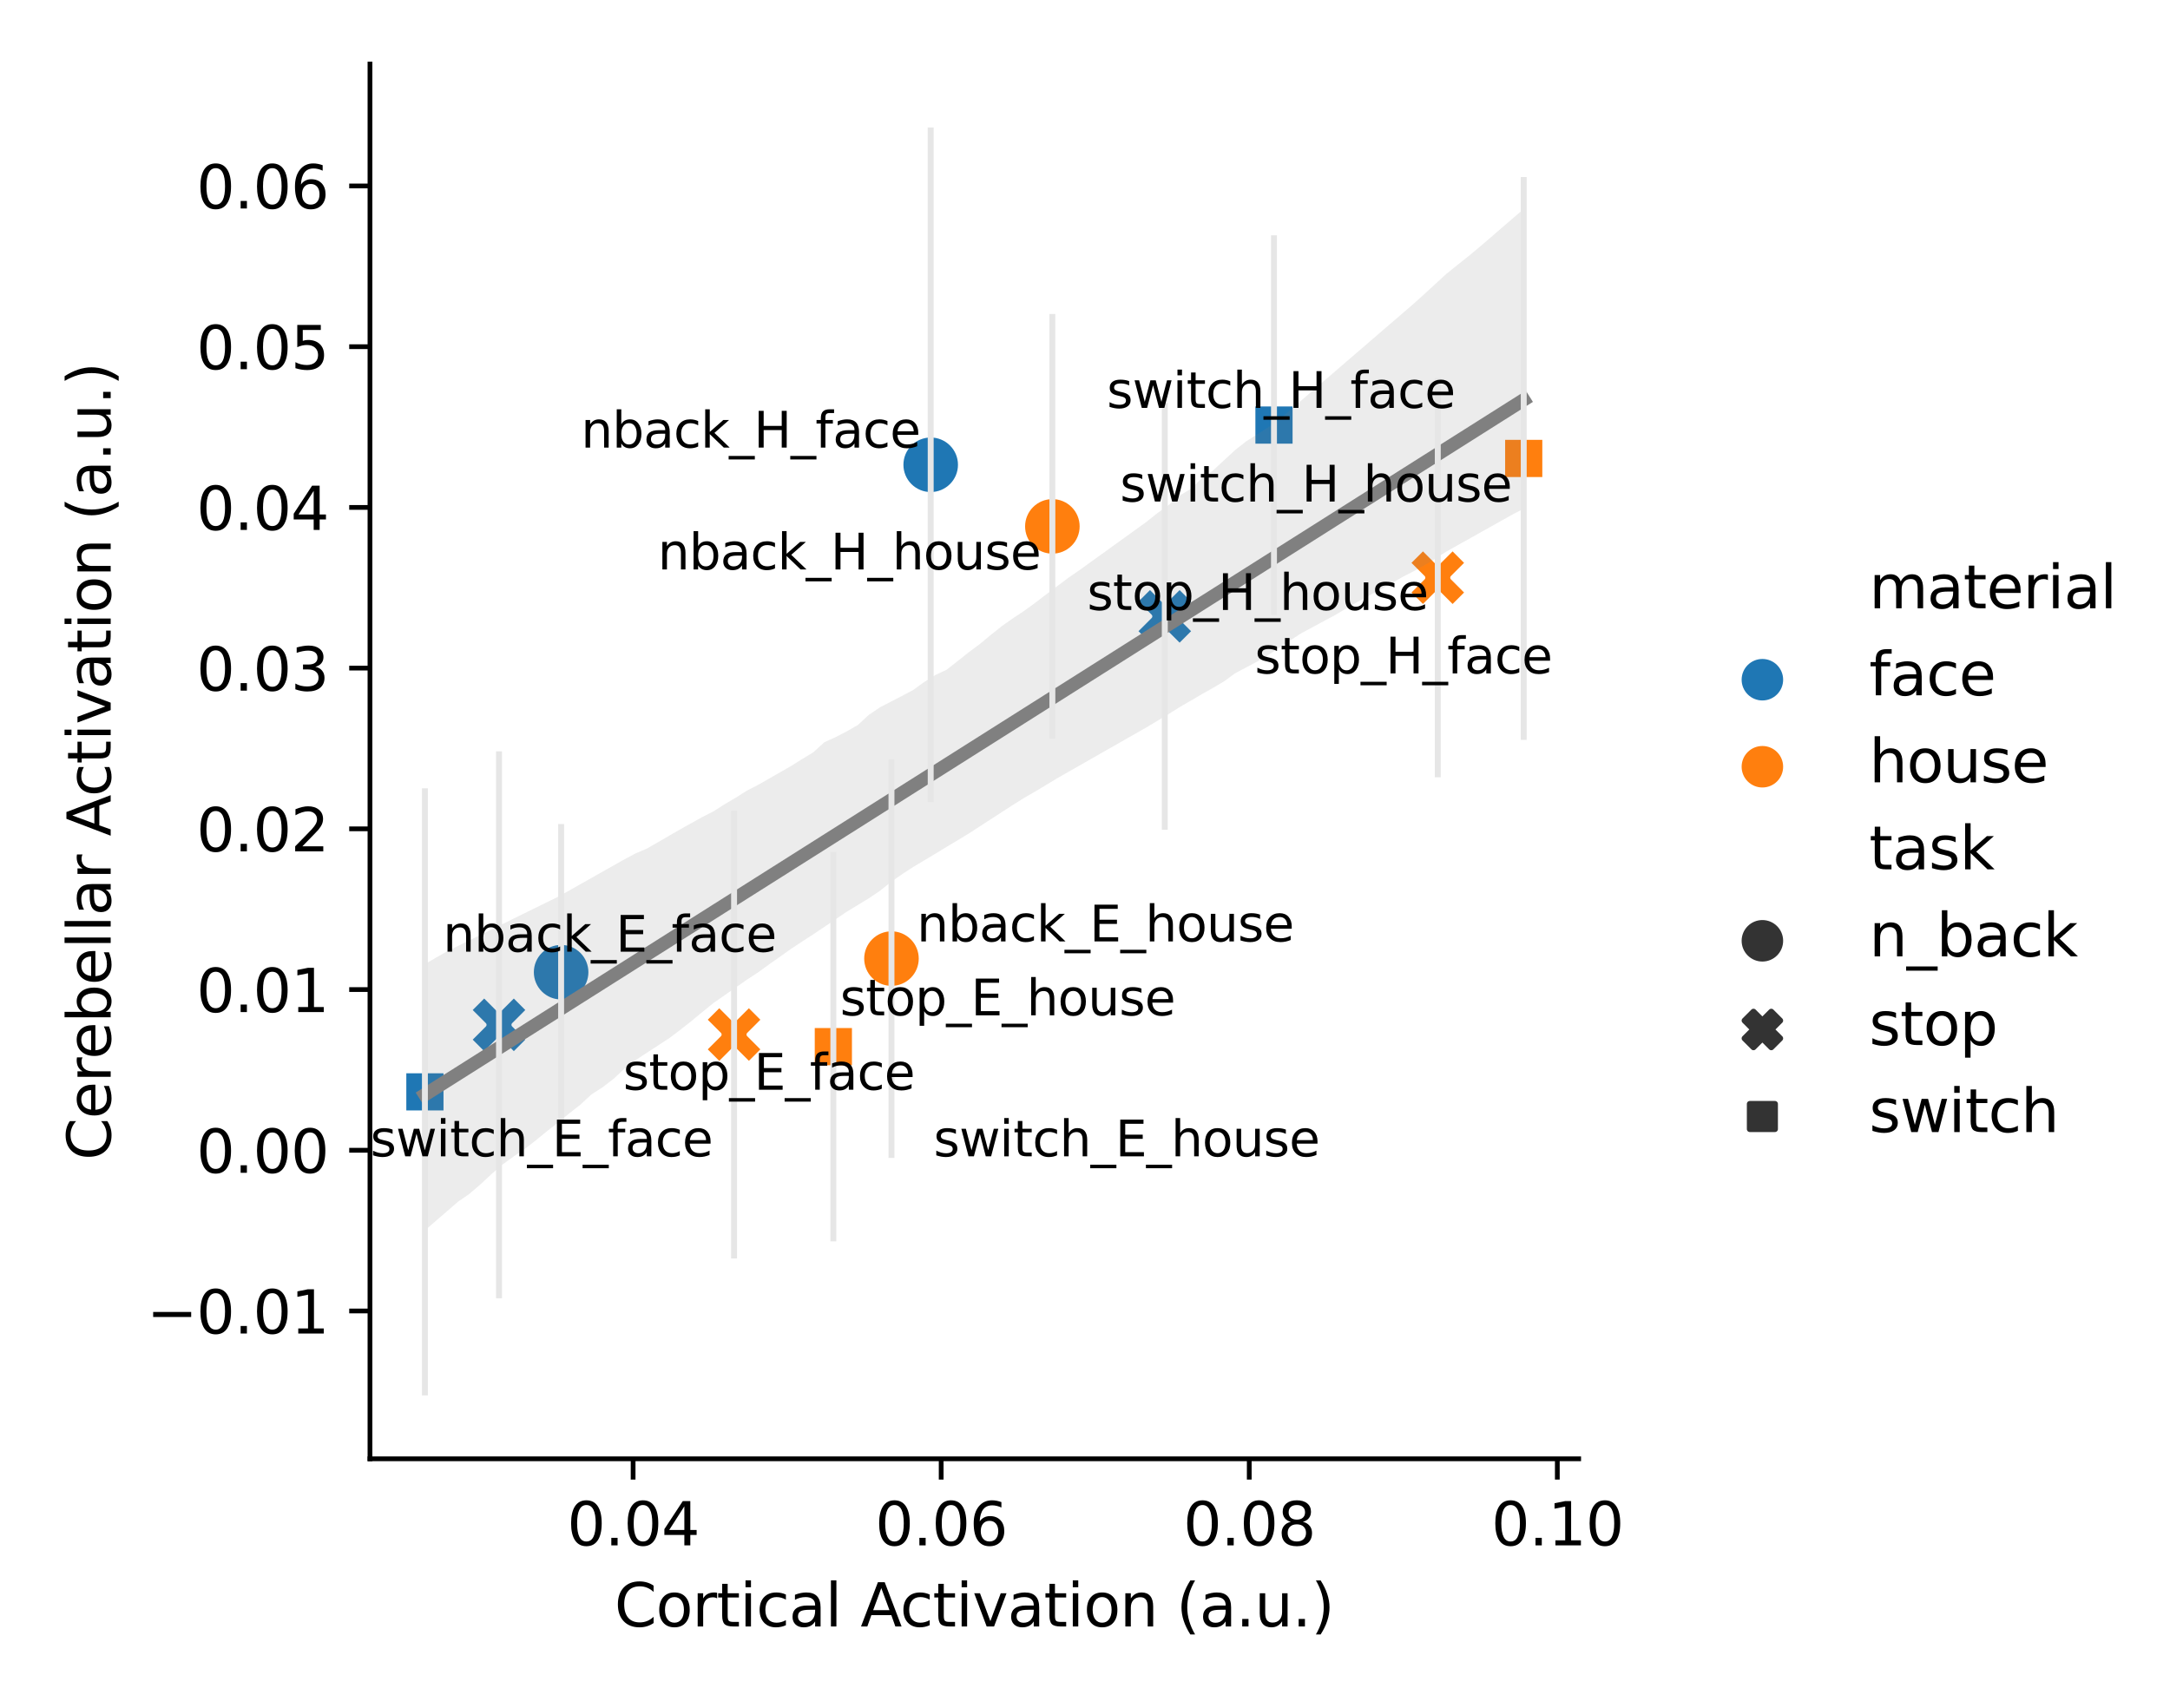 <?xml version="1.0" encoding="utf-8" standalone="no"?>
<!DOCTYPE svg PUBLIC "-//W3C//DTD SVG 1.1//EN"
  "http://www.w3.org/Graphics/SVG/1.1/DTD/svg11.dtd">
<svg xmlns:xlink="http://www.w3.org/1999/xlink" width="365.94pt" height="288pt" viewBox="0 0 365.94 288" xmlns="http://www.w3.org/2000/svg" version="1.1">
 <defs>
  <style type="text/css">*{stroke-linejoin: round; stroke-linecap: butt}</style>
 </defs>
 <g id="figure_1">
  <g id="patch_1">
   <path d="M 0 288 
L 365.94 288 
L 365.94 0 
L 0 0 
z
" style="fill: #ffffff"/>
  </g>
  <g id="axes_1">
   <g id="patch_2">
    <path d="M 62.39 246.04 
L 266.22 246.04 
L 266.22 10.8 
L 62.39 10.8 
z
" style="fill: #ffffff"/>
   </g>
   <g id="PathCollection_1">
    <path d="M 94.625 168.969 
C 95.951 168.969 97.223 168.442 98.161 167.504 
C 99.098 166.567 99.625 165.295 99.625 163.969 
C 99.625 162.643 99.098 161.371 98.161 160.433 
C 97.223 159.496 95.951 158.969 94.625 158.969 
C 93.299 158.969 92.027 159.496 91.09 160.433 
C 90.152 161.371 89.625 162.643 89.625 163.969 
C 89.625 165.295 90.152 166.567 91.09 167.504 
C 92.027 168.442 93.299 168.969 94.625 168.969 
z
" clip-path="url(#pbd295752f5)" style="fill: #1f77b4; stroke: #ffffff; stroke-width: 0.8"/>
    <path d="M 150.334 166.675 
C 151.66 166.675 152.932 166.149 153.869 165.211 
C 154.807 164.273 155.334 163.001 155.334 161.675 
C 155.334 160.349 154.807 159.077 153.869 158.14 
C 152.932 157.202 151.66 156.675 150.334 156.675 
C 149.008 156.675 147.736 157.202 146.798 158.14 
C 145.861 159.077 145.334 160.349 145.334 161.675 
C 145.334 163.001 145.861 164.273 146.798 165.211 
C 147.736 166.149 149.008 166.675 150.334 166.675 
z
" clip-path="url(#pbd295752f5)" style="fill: #ff7f0e; stroke: #ffffff; stroke-width: 0.8"/>
    <path d="M 156.949 83.388 
C 158.275 83.388 159.546 82.861 160.484 81.923 
C 161.422 80.986 161.949 79.714 161.949 78.388 
C 161.949 77.062 161.422 75.79 160.484 74.852 
C 159.546 73.915 158.275 73.388 156.949 73.388 
C 155.623 73.388 154.351 73.915 153.413 74.852 
C 152.475 75.79 151.949 77.062 151.949 78.388 
C 151.949 79.714 152.475 80.986 153.413 81.923 
C 154.351 82.861 155.623 83.388 156.949 83.388 
z
" clip-path="url(#pbd295752f5)" style="fill: #1f77b4; stroke: #ffffff; stroke-width: 0.8"/>
    <path d="M 177.467 93.779 
C 178.793 93.779 180.065 93.253 181.002 92.315 
C 181.94 91.377 182.467 90.105 182.467 88.779 
C 182.467 87.453 181.94 86.182 181.002 85.244 
C 180.065 84.306 178.793 83.779 177.467 83.779 
C 176.141 83.779 174.869 84.306 173.931 85.244 
C 172.993 86.182 172.467 87.453 172.467 88.779 
C 172.467 90.105 172.993 91.377 173.931 92.315 
C 174.869 93.253 176.141 93.779 177.467 93.779 
z
" clip-path="url(#pbd295752f5)" style="fill: #ff7f0e; stroke: #ffffff; stroke-width: 0.8"/>
    <path d="M 81.65 177.846 
L 84.15 175.346 
L 86.65 177.846 
L 89.15 175.346 
L 86.65 172.846 
L 89.15 170.346 
L 86.65 167.846 
L 84.15 170.346 
L 81.65 167.846 
L 79.15 170.346 
L 81.65 172.846 
L 79.15 175.346 
z
" clip-path="url(#pbd295752f5)" style="fill: #1f77b4; stroke: #ffffff; stroke-width: 0.8"/>
    <path d="M 121.291 179.484 
L 123.791 176.984 
L 126.291 179.484 
L 128.791 176.984 
L 126.291 174.484 
L 128.791 171.984 
L 126.291 169.484 
L 123.791 171.984 
L 121.291 169.484 
L 118.791 171.984 
L 121.291 174.484 
L 118.791 176.984 
z
" clip-path="url(#pbd295752f5)" style="fill: #ff7f0e; stroke: #ffffff; stroke-width: 0.8"/>
    <path d="M 193.925 108.956 
L 196.425 106.456 
L 198.925 108.956 
L 201.425 106.456 
L 198.925 103.956 
L 201.425 101.456 
L 198.925 98.956 
L 196.425 101.456 
L 193.925 98.956 
L 191.425 101.456 
L 193.925 103.956 
L 191.425 106.456 
z
" clip-path="url(#pbd295752f5)" style="fill: #1f77b4; stroke: #ffffff; stroke-width: 0.8"/>
    <path d="M 239.961 102.432 
L 242.461 99.932 
L 244.961 102.432 
L 247.461 99.932 
L 244.961 97.432 
L 247.461 94.932 
L 244.961 92.432 
L 242.461 94.932 
L 239.961 92.432 
L 237.461 94.932 
L 239.961 97.432 
L 237.461 99.932 
z
" clip-path="url(#pbd295752f5)" style="fill: #ff7f0e; stroke: #ffffff; stroke-width: 0.8"/>
    <path d="M 68.119 180.615 
L 68.119 187.686 
L 75.191 187.686 
L 75.191 180.615 
z
" clip-path="url(#pbd295752f5)" style="fill: #1f77b4; stroke: #ffffff; stroke-width: 0.8"/>
    <path d="M 136.997 172.992 
L 136.997 180.064 
L 144.068 180.064 
L 144.068 172.992 
z
" clip-path="url(#pbd295752f5)" style="fill: #ff7f0e; stroke: #ffffff; stroke-width: 0.8"/>
    <path d="M 211.304 68.157 
L 211.304 75.228 
L 218.375 75.228 
L 218.375 68.157 
z
" clip-path="url(#pbd295752f5)" style="fill: #1f77b4; stroke: #ffffff; stroke-width: 0.8"/>
    <path d="M 253.419 73.785 
L 253.419 80.856 
L 260.49 80.856 
L 260.49 73.785 
z
" clip-path="url(#pbd295752f5)" style="fill: #ff7f0e; stroke: #ffffff; stroke-width: 0.8"/>
   </g>
   <g id="PathCollection_2"/>
   <g id="PathCollection_3"/>
   <g id="PathCollection_4"/>
   <g id="PathCollection_5"/>
   <g id="PathCollection_6"/>
   <g id="PathCollection_7">
    <defs>
     <path id="m90d14bd2a8" d="M 0 0 
C 0 0 0 0 0 0 
C 0 0 0 0 0 0 
C 0 0 0 0 0 0 
C 0 0 0 0 0 0 
C 0 0 0 0 0 0 
C 0 0 0 0 0 0 
C 0 0 0 0 0 0 
C 0 0 0 0 0 0 
z
" style="stroke: #1f77b4; stroke-opacity: 0.8"/>
    </defs>
    <g clip-path="url(#pbd295752f5)">
     <use xlink:href="#m90d14bd2a8" x="94.625" y="163.969" style="fill: #1f77b4; fill-opacity: 0.8; stroke: #1f77b4; stroke-opacity: 0.8"/>
     <use xlink:href="#m90d14bd2a8" x="150.334" y="161.675" style="fill: #1f77b4; fill-opacity: 0.8; stroke: #1f77b4; stroke-opacity: 0.8"/>
     <use xlink:href="#m90d14bd2a8" x="156.949" y="78.388" style="fill: #1f77b4; fill-opacity: 0.8; stroke: #1f77b4; stroke-opacity: 0.8"/>
     <use xlink:href="#m90d14bd2a8" x="177.467" y="88.779" style="fill: #1f77b4; fill-opacity: 0.8; stroke: #1f77b4; stroke-opacity: 0.8"/>
     <use xlink:href="#m90d14bd2a8" x="84.15" y="172.846" style="fill: #1f77b4; fill-opacity: 0.8; stroke: #1f77b4; stroke-opacity: 0.8"/>
     <use xlink:href="#m90d14bd2a8" x="123.791" y="174.484" style="fill: #1f77b4; fill-opacity: 0.8; stroke: #1f77b4; stroke-opacity: 0.8"/>
     <use xlink:href="#m90d14bd2a8" x="196.425" y="103.956" style="fill: #1f77b4; fill-opacity: 0.8; stroke: #1f77b4; stroke-opacity: 0.8"/>
     <use xlink:href="#m90d14bd2a8" x="242.461" y="97.432" style="fill: #1f77b4; fill-opacity: 0.8; stroke: #1f77b4; stroke-opacity: 0.8"/>
     <use xlink:href="#m90d14bd2a8" x="71.655" y="184.15" style="fill: #1f77b4; fill-opacity: 0.8; stroke: #1f77b4; stroke-opacity: 0.8"/>
     <use xlink:href="#m90d14bd2a8" x="140.533" y="176.528" style="fill: #1f77b4; fill-opacity: 0.8; stroke: #1f77b4; stroke-opacity: 0.8"/>
     <use xlink:href="#m90d14bd2a8" x="214.839" y="71.692" style="fill: #1f77b4; fill-opacity: 0.8; stroke: #1f77b4; stroke-opacity: 0.8"/>
     <use xlink:href="#m90d14bd2a8" x="256.955" y="77.321" style="fill: #1f77b4; fill-opacity: 0.8; stroke: #1f77b4; stroke-opacity: 0.8"/>
    </g>
   </g>
   <g id="PolyCollection_1">
    <path d="M 71.655 162.611 
L 71.655 207.511 
L 73.527 205.897 
L 75.398 204.276 
L 77.27 202.652 
L 79.142 201.366 
L 81.014 199.762 
L 82.885 198.015 
L 84.757 196.399 
L 86.629 195.033 
L 88.5 193.78 
L 90.372 192.314 
L 92.244 190.78 
L 94.116 189.325 
L 95.987 187.786 
L 97.859 186.321 
L 99.731 184.587 
L 101.602 183.386 
L 103.474 181.952 
L 105.346 180.196 
L 107.218 178.782 
L 109.089 177.551 
L 110.961 176.332 
L 112.833 175.112 
L 114.704 173.703 
L 116.576 172.233 
L 118.448 170.674 
L 120.32 169.167 
L 122.191 167.861 
L 124.063 166.55 
L 125.935 165.247 
L 127.806 164.025 
L 129.678 162.664 
L 131.55 161.349 
L 133.422 160.017 
L 135.293 158.782 
L 137.165 157.568 
L 139.037 156.316 
L 140.908 155.049 
L 142.78 153.781 
L 144.652 152.641 
L 146.524 151.501 
L 148.395 150.243 
L 150.267 148.743 
L 152.139 147.435 
L 154.01 146.214 
L 155.882 145.098 
L 157.754 143.98 
L 159.626 142.832 
L 161.497 141.717 
L 163.369 140.579 
L 165.241 139.368 
L 167.112 138.152 
L 168.984 136.94 
L 170.856 135.727 
L 172.728 134.562 
L 174.599 133.477 
L 176.471 132.353 
L 178.343 131.223 
L 180.214 130.156 
L 182.086 129.089 
L 183.958 128.021 
L 185.83 126.954 
L 187.701 125.886 
L 189.573 124.821 
L 191.445 123.755 
L 193.316 122.687 
L 195.188 121.563 
L 197.06 120.44 
L 198.932 119.258 
L 200.803 118.179 
L 202.675 117.079 
L 204.547 116.022 
L 206.418 114.921 
L 208.29 113.547 
L 210.162 112.553 
L 212.034 111.559 
L 213.905 110.45 
L 215.777 109.212 
L 217.649 107.968 
L 219.52 106.758 
L 221.392 105.753 
L 223.264 104.746 
L 225.135 103.737 
L 227.007 102.629 
L 228.879 101.543 
L 230.751 100.522 
L 232.622 99.499 
L 234.494 98.473 
L 236.366 97.388 
L 238.237 96.421 
L 240.109 95.407 
L 241.981 94.267 
L 243.853 93.058 
L 245.724 92.009 
L 247.596 90.96 
L 249.468 89.91 
L 251.339 88.861 
L 253.211 87.812 
L 255.083 86.762 
L 256.955 85.799 
L 256.955 35.244 
L 256.955 35.244 
L 255.083 36.855 
L 253.211 38.467 
L 251.339 40.079 
L 249.468 41.691 
L 247.596 43.237 
L 245.724 44.73 
L 243.853 46.241 
L 241.981 47.961 
L 240.109 49.681 
L 238.237 51.362 
L 236.366 52.974 
L 234.494 54.585 
L 232.622 56.197 
L 230.751 57.809 
L 228.879 59.421 
L 227.007 61.033 
L 225.135 62.644 
L 223.264 64.256 
L 221.392 65.868 
L 219.52 67.48 
L 217.649 69.092 
L 215.777 70.704 
L 213.905 72.056 
L 212.034 73.24 
L 210.162 74.424 
L 208.29 75.896 
L 206.418 77.629 
L 204.547 79.361 
L 202.675 80.667 
L 200.803 82.461 
L 198.932 83.579 
L 197.06 85.199 
L 195.188 86.53 
L 193.316 88.031 
L 191.445 89.38 
L 189.573 90.727 
L 187.701 92.076 
L 185.83 93.428 
L 183.958 94.774 
L 182.086 96.123 
L 180.214 97.41 
L 178.343 98.821 
L 176.471 100.214 
L 174.599 101.649 
L 172.728 103.013 
L 170.856 104.252 
L 168.984 105.568 
L 167.112 107.06 
L 165.241 108.62 
L 163.369 110.006 
L 161.497 111.493 
L 159.626 112.964 
L 157.754 113.84 
L 155.882 115.01 
L 154.01 116.359 
L 152.139 117.365 
L 150.267 118.323 
L 148.395 119.298 
L 146.524 120.562 
L 144.652 122.282 
L 142.78 123.361 
L 140.908 124.325 
L 139.037 125.172 
L 137.165 126.871 
L 135.293 128.009 
L 133.422 129.184 
L 131.55 130.255 
L 129.678 131.327 
L 127.806 132.399 
L 125.935 133.354 
L 124.063 134.546 
L 122.191 135.64 
L 120.32 136.842 
L 118.448 137.792 
L 116.576 138.835 
L 114.704 139.882 
L 112.833 140.955 
L 110.961 142.047 
L 109.089 143.118 
L 107.218 143.913 
L 105.346 144.91 
L 103.474 145.964 
L 101.602 147.021 
L 99.731 148.079 
L 97.859 149.136 
L 95.987 150.194 
L 94.116 151.242 
L 92.244 152.162 
L 90.372 153.083 
L 88.5 154.003 
L 86.629 154.924 
L 84.757 155.844 
L 82.885 156.765 
L 81.014 157.685 
L 79.142 158.607 
L 77.27 159.53 
L 75.398 160.453 
L 73.527 161.514 
L 71.655 162.611 
z
" clip-path="url(#pbd295752f5)" style="fill: #808080; fill-opacity: 0.15"/>
   </g>
   <g id="matplotlib.axis_1">
    <g id="xtick_1">
     <g id="line2d_1">
      <defs>
       <path id="m04820e4449" d="M 0 0 
L 0 3.5 
" style="stroke: #000000; stroke-width: 0.8"/>
      </defs>
      <g>
       <use xlink:href="#m04820e4449" x="106.765" y="246.04" style="stroke: #000000; stroke-width: 0.8"/>
      </g>
     </g>
     <g id="text_1">
      <!-- 0.04 -->
      <g transform="translate(95.633 260.638) scale(0.1 -0.1)">
       <defs>
        <path id="DejaVuSans-30" d="M 2034 4250 
Q 1547 4250 1301 3770 
Q 1056 3291 1056 2328 
Q 1056 1369 1301 889 
Q 1547 409 2034 409 
Q 2525 409 2770 889 
Q 3016 1369 3016 2328 
Q 3016 3291 2770 3770 
Q 2525 4250 2034 4250 
z
M 2034 4750 
Q 2819 4750 3233 4129 
Q 3647 3509 3647 2328 
Q 3647 1150 3233 529 
Q 2819 -91 2034 -91 
Q 1250 -91 836 529 
Q 422 1150 422 2328 
Q 422 3509 836 4129 
Q 1250 4750 2034 4750 
z
" transform="scale(0.016)"/>
        <path id="DejaVuSans-2e" d="M 684 794 
L 1344 794 
L 1344 0 
L 684 0 
L 684 794 
z
" transform="scale(0.016)"/>
        <path id="DejaVuSans-34" d="M 2419 4116 
L 825 1625 
L 2419 1625 
L 2419 4116 
z
M 2253 4666 
L 3047 4666 
L 3047 1625 
L 3713 1625 
L 3713 1100 
L 3047 1100 
L 3047 0 
L 2419 0 
L 2419 1100 
L 313 1100 
L 313 1709 
L 2253 4666 
z
" transform="scale(0.016)"/>
       </defs>
       <use xlink:href="#DejaVuSans-30"/>
       <use xlink:href="#DejaVuSans-2e" x="63.623"/>
       <use xlink:href="#DejaVuSans-30" x="95.41"/>
       <use xlink:href="#DejaVuSans-34" x="159.033"/>
      </g>
     </g>
    </g>
    <g id="xtick_2">
     <g id="line2d_2">
      <g>
       <use xlink:href="#m04820e4449" x="158.717" y="246.04" style="stroke: #000000; stroke-width: 0.8"/>
      </g>
     </g>
     <g id="text_2">
      <!-- 0.06 -->
      <g transform="translate(147.584 260.638) scale(0.1 -0.1)">
       <defs>
        <path id="DejaVuSans-36" d="M 2113 2584 
Q 1688 2584 1439 2293 
Q 1191 2003 1191 1497 
Q 1191 994 1439 701 
Q 1688 409 2113 409 
Q 2538 409 2786 701 
Q 3034 994 3034 1497 
Q 3034 2003 2786 2293 
Q 2538 2584 2113 2584 
z
M 3366 4563 
L 3366 3988 
Q 3128 4100 2886 4159 
Q 2644 4219 2406 4219 
Q 1781 4219 1451 3797 
Q 1122 3375 1075 2522 
Q 1259 2794 1537 2939 
Q 1816 3084 2150 3084 
Q 2853 3084 3261 2657 
Q 3669 2231 3669 1497 
Q 3669 778 3244 343 
Q 2819 -91 2113 -91 
Q 1303 -91 875 529 
Q 447 1150 447 2328 
Q 447 3434 972 4092 
Q 1497 4750 2381 4750 
Q 2619 4750 2861 4703 
Q 3103 4656 3366 4563 
z
" transform="scale(0.016)"/>
       </defs>
       <use xlink:href="#DejaVuSans-30"/>
       <use xlink:href="#DejaVuSans-2e" x="63.623"/>
       <use xlink:href="#DejaVuSans-30" x="95.41"/>
       <use xlink:href="#DejaVuSans-36" x="159.033"/>
      </g>
     </g>
    </g>
    <g id="xtick_3">
     <g id="line2d_3">
      <g>
       <use xlink:href="#m04820e4449" x="210.668" y="246.04" style="stroke: #000000; stroke-width: 0.8"/>
      </g>
     </g>
     <g id="text_3">
      <!-- 0.08 -->
      <g transform="translate(199.535 260.638) scale(0.1 -0.1)">
       <defs>
        <path id="DejaVuSans-38" d="M 2034 2216 
Q 1584 2216 1326 1975 
Q 1069 1734 1069 1313 
Q 1069 891 1326 650 
Q 1584 409 2034 409 
Q 2484 409 2743 651 
Q 3003 894 3003 1313 
Q 3003 1734 2745 1975 
Q 2488 2216 2034 2216 
z
M 1403 2484 
Q 997 2584 770 2862 
Q 544 3141 544 3541 
Q 544 4100 942 4425 
Q 1341 4750 2034 4750 
Q 2731 4750 3128 4425 
Q 3525 4100 3525 3541 
Q 3525 3141 3298 2862 
Q 3072 2584 2669 2484 
Q 3125 2378 3379 2068 
Q 3634 1759 3634 1313 
Q 3634 634 3220 271 
Q 2806 -91 2034 -91 
Q 1263 -91 848 271 
Q 434 634 434 1313 
Q 434 1759 690 2068 
Q 947 2378 1403 2484 
z
M 1172 3481 
Q 1172 3119 1398 2916 
Q 1625 2713 2034 2713 
Q 2441 2713 2670 2916 
Q 2900 3119 2900 3481 
Q 2900 3844 2670 4047 
Q 2441 4250 2034 4250 
Q 1625 4250 1398 4047 
Q 1172 3844 1172 3481 
z
" transform="scale(0.016)"/>
       </defs>
       <use xlink:href="#DejaVuSans-30"/>
       <use xlink:href="#DejaVuSans-2e" x="63.623"/>
       <use xlink:href="#DejaVuSans-30" x="95.41"/>
       <use xlink:href="#DejaVuSans-38" x="159.033"/>
      </g>
     </g>
    </g>
    <g id="xtick_4">
     <g id="line2d_4">
      <g>
       <use xlink:href="#m04820e4449" x="262.62" y="246.04" style="stroke: #000000; stroke-width: 0.8"/>
      </g>
     </g>
     <g id="text_4">
      <!-- 0.10 -->
      <g transform="translate(251.487 260.638) scale(0.1 -0.1)">
       <defs>
        <path id="DejaVuSans-31" d="M 794 531 
L 1825 531 
L 1825 4091 
L 703 3866 
L 703 4441 
L 1819 4666 
L 2450 4666 
L 2450 531 
L 3481 531 
L 3481 0 
L 794 0 
L 794 531 
z
" transform="scale(0.016)"/>
       </defs>
       <use xlink:href="#DejaVuSans-30"/>
       <use xlink:href="#DejaVuSans-2e" x="63.623"/>
       <use xlink:href="#DejaVuSans-31" x="95.41"/>
       <use xlink:href="#DejaVuSans-30" x="159.033"/>
      </g>
     </g>
    </g>
    <g id="text_5">
     <!-- Cortical Activation (a.u.) -->
     <g transform="translate(103.624 274.317) scale(0.1 -0.1)">
      <defs>
       <path id="DejaVuSans-43" d="M 4122 4306 
L 4122 3641 
Q 3803 3938 3442 4084 
Q 3081 4231 2675 4231 
Q 1875 4231 1450 3742 
Q 1025 3253 1025 2328 
Q 1025 1406 1450 917 
Q 1875 428 2675 428 
Q 3081 428 3442 575 
Q 3803 722 4122 1019 
L 4122 359 
Q 3791 134 3420 21 
Q 3050 -91 2638 -91 
Q 1578 -91 968 557 
Q 359 1206 359 2328 
Q 359 3453 968 4101 
Q 1578 4750 2638 4750 
Q 3056 4750 3426 4639 
Q 3797 4528 4122 4306 
z
" transform="scale(0.016)"/>
       <path id="DejaVuSans-6f" d="M 1959 3097 
Q 1497 3097 1228 2736 
Q 959 2375 959 1747 
Q 959 1119 1226 758 
Q 1494 397 1959 397 
Q 2419 397 2687 759 
Q 2956 1122 2956 1747 
Q 2956 2369 2687 2733 
Q 2419 3097 1959 3097 
z
M 1959 3584 
Q 2709 3584 3137 3096 
Q 3566 2609 3566 1747 
Q 3566 888 3137 398 
Q 2709 -91 1959 -91 
Q 1206 -91 779 398 
Q 353 888 353 1747 
Q 353 2609 779 3096 
Q 1206 3584 1959 3584 
z
" transform="scale(0.016)"/>
       <path id="DejaVuSans-72" d="M 2631 2963 
Q 2534 3019 2420 3045 
Q 2306 3072 2169 3072 
Q 1681 3072 1420 2755 
Q 1159 2438 1159 1844 
L 1159 0 
L 581 0 
L 581 3500 
L 1159 3500 
L 1159 2956 
Q 1341 3275 1631 3429 
Q 1922 3584 2338 3584 
Q 2397 3584 2469 3576 
Q 2541 3569 2628 3553 
L 2631 2963 
z
" transform="scale(0.016)"/>
       <path id="DejaVuSans-74" d="M 1172 4494 
L 1172 3500 
L 2356 3500 
L 2356 3053 
L 1172 3053 
L 1172 1153 
Q 1172 725 1289 603 
Q 1406 481 1766 481 
L 2356 481 
L 2356 0 
L 1766 0 
Q 1100 0 847 248 
Q 594 497 594 1153 
L 594 3053 
L 172 3053 
L 172 3500 
L 594 3500 
L 594 4494 
L 1172 4494 
z
" transform="scale(0.016)"/>
       <path id="DejaVuSans-69" d="M 603 3500 
L 1178 3500 
L 1178 0 
L 603 0 
L 603 3500 
z
M 603 4863 
L 1178 4863 
L 1178 4134 
L 603 4134 
L 603 4863 
z
" transform="scale(0.016)"/>
       <path id="DejaVuSans-63" d="M 3122 3366 
L 3122 2828 
Q 2878 2963 2633 3030 
Q 2388 3097 2138 3097 
Q 1578 3097 1268 2742 
Q 959 2388 959 1747 
Q 959 1106 1268 751 
Q 1578 397 2138 397 
Q 2388 397 2633 464 
Q 2878 531 3122 666 
L 3122 134 
Q 2881 22 2623 -34 
Q 2366 -91 2075 -91 
Q 1284 -91 818 406 
Q 353 903 353 1747 
Q 353 2603 823 3093 
Q 1294 3584 2113 3584 
Q 2378 3584 2631 3529 
Q 2884 3475 3122 3366 
z
" transform="scale(0.016)"/>
       <path id="DejaVuSans-61" d="M 2194 1759 
Q 1497 1759 1228 1600 
Q 959 1441 959 1056 
Q 959 750 1161 570 
Q 1363 391 1709 391 
Q 2188 391 2477 730 
Q 2766 1069 2766 1631 
L 2766 1759 
L 2194 1759 
z
M 3341 1997 
L 3341 0 
L 2766 0 
L 2766 531 
Q 2569 213 2275 61 
Q 1981 -91 1556 -91 
Q 1019 -91 701 211 
Q 384 513 384 1019 
Q 384 1609 779 1909 
Q 1175 2209 1959 2209 
L 2766 2209 
L 2766 2266 
Q 2766 2663 2505 2880 
Q 2244 3097 1772 3097 
Q 1472 3097 1187 3025 
Q 903 2953 641 2809 
L 641 3341 
Q 956 3463 1253 3523 
Q 1550 3584 1831 3584 
Q 2591 3584 2966 3190 
Q 3341 2797 3341 1997 
z
" transform="scale(0.016)"/>
       <path id="DejaVuSans-6c" d="M 603 4863 
L 1178 4863 
L 1178 0 
L 603 0 
L 603 4863 
z
" transform="scale(0.016)"/>
       <path id="DejaVuSans-20" transform="scale(0.016)"/>
       <path id="DejaVuSans-41" d="M 2188 4044 
L 1331 1722 
L 3047 1722 
L 2188 4044 
z
M 1831 4666 
L 2547 4666 
L 4325 0 
L 3669 0 
L 3244 1197 
L 1141 1197 
L 716 0 
L 50 0 
L 1831 4666 
z
" transform="scale(0.016)"/>
       <path id="DejaVuSans-76" d="M 191 3500 
L 800 3500 
L 1894 563 
L 2988 3500 
L 3597 3500 
L 2284 0 
L 1503 0 
L 191 3500 
z
" transform="scale(0.016)"/>
       <path id="DejaVuSans-6e" d="M 3513 2113 
L 3513 0 
L 2938 0 
L 2938 2094 
Q 2938 2591 2744 2837 
Q 2550 3084 2163 3084 
Q 1697 3084 1428 2787 
Q 1159 2491 1159 1978 
L 1159 0 
L 581 0 
L 581 3500 
L 1159 3500 
L 1159 2956 
Q 1366 3272 1645 3428 
Q 1925 3584 2291 3584 
Q 2894 3584 3203 3211 
Q 3513 2838 3513 2113 
z
" transform="scale(0.016)"/>
       <path id="DejaVuSans-28" d="M 1984 4856 
Q 1566 4138 1362 3434 
Q 1159 2731 1159 2009 
Q 1159 1288 1364 580 
Q 1569 -128 1984 -844 
L 1484 -844 
Q 1016 -109 783 600 
Q 550 1309 550 2009 
Q 550 2706 781 3412 
Q 1013 4119 1484 4856 
L 1984 4856 
z
" transform="scale(0.016)"/>
       <path id="DejaVuSans-75" d="M 544 1381 
L 544 3500 
L 1119 3500 
L 1119 1403 
Q 1119 906 1312 657 
Q 1506 409 1894 409 
Q 2359 409 2629 706 
Q 2900 1003 2900 1516 
L 2900 3500 
L 3475 3500 
L 3475 0 
L 2900 0 
L 2900 538 
Q 2691 219 2414 64 
Q 2138 -91 1772 -91 
Q 1169 -91 856 284 
Q 544 659 544 1381 
z
M 1991 3584 
L 1991 3584 
z
" transform="scale(0.016)"/>
       <path id="DejaVuSans-29" d="M 513 4856 
L 1013 4856 
Q 1481 4119 1714 3412 
Q 1947 2706 1947 2009 
Q 1947 1309 1714 600 
Q 1481 -109 1013 -844 
L 513 -844 
Q 928 -128 1133 580 
Q 1338 1288 1338 2009 
Q 1338 2731 1133 3434 
Q 928 4138 513 4856 
z
" transform="scale(0.016)"/>
      </defs>
      <use xlink:href="#DejaVuSans-43"/>
      <use xlink:href="#DejaVuSans-6f" x="69.824"/>
      <use xlink:href="#DejaVuSans-72" x="131.006"/>
      <use xlink:href="#DejaVuSans-74" x="172.119"/>
      <use xlink:href="#DejaVuSans-69" x="211.328"/>
      <use xlink:href="#DejaVuSans-63" x="239.111"/>
      <use xlink:href="#DejaVuSans-61" x="294.092"/>
      <use xlink:href="#DejaVuSans-6c" x="355.371"/>
      <use xlink:href="#DejaVuSans-20" x="383.154"/>
      <use xlink:href="#DejaVuSans-41" x="414.941"/>
      <use xlink:href="#DejaVuSans-63" x="481.6"/>
      <use xlink:href="#DejaVuSans-74" x="536.58"/>
      <use xlink:href="#DejaVuSans-69" x="575.789"/>
      <use xlink:href="#DejaVuSans-76" x="603.572"/>
      <use xlink:href="#DejaVuSans-61" x="662.752"/>
      <use xlink:href="#DejaVuSans-74" x="724.031"/>
      <use xlink:href="#DejaVuSans-69" x="763.24"/>
      <use xlink:href="#DejaVuSans-6f" x="791.023"/>
      <use xlink:href="#DejaVuSans-6e" x="852.205"/>
      <use xlink:href="#DejaVuSans-20" x="915.584"/>
      <use xlink:href="#DejaVuSans-28" x="947.371"/>
      <use xlink:href="#DejaVuSans-61" x="986.385"/>
      <use xlink:href="#DejaVuSans-2e" x="1047.664"/>
      <use xlink:href="#DejaVuSans-75" x="1079.451"/>
      <use xlink:href="#DejaVuSans-2e" x="1142.83"/>
      <use xlink:href="#DejaVuSans-29" x="1174.617"/>
     </g>
    </g>
   </g>
   <g id="matplotlib.axis_2">
    <g id="ytick_1">
     <g id="line2d_5">
      <defs>
       <path id="m42b66eeb5b" d="M 0 0 
L -3.5 0 
" style="stroke: #000000; stroke-width: 0.8"/>
      </defs>
      <g>
       <use xlink:href="#m42b66eeb5b" x="62.39" y="221.108" style="stroke: #000000; stroke-width: 0.8"/>
      </g>
     </g>
     <g id="text_6">
      <!-- −0.01 -->
      <g transform="translate(24.745 224.907) scale(0.1 -0.1)">
       <defs>
        <path id="DejaVuSans-2212" d="M 678 2272 
L 4684 2272 
L 4684 1741 
L 678 1741 
L 678 2272 
z
" transform="scale(0.016)"/>
       </defs>
       <use xlink:href="#DejaVuSans-2212"/>
       <use xlink:href="#DejaVuSans-30" x="83.789"/>
       <use xlink:href="#DejaVuSans-2e" x="147.412"/>
       <use xlink:href="#DejaVuSans-30" x="179.199"/>
       <use xlink:href="#DejaVuSans-31" x="242.822"/>
      </g>
     </g>
    </g>
    <g id="ytick_2">
     <g id="line2d_6">
      <g>
       <use xlink:href="#m42b66eeb5b" x="62.39" y="194.002" style="stroke: #000000; stroke-width: 0.8"/>
      </g>
     </g>
     <g id="text_7">
      <!-- 0.00 -->
      <g transform="translate(33.124 197.801) scale(0.1 -0.1)">
       <use xlink:href="#DejaVuSans-30"/>
       <use xlink:href="#DejaVuSans-2e" x="63.623"/>
       <use xlink:href="#DejaVuSans-30" x="95.41"/>
       <use xlink:href="#DejaVuSans-30" x="159.033"/>
      </g>
     </g>
    </g>
    <g id="ytick_3">
     <g id="line2d_7">
      <g>
       <use xlink:href="#m42b66eeb5b" x="62.39" y="166.895" style="stroke: #000000; stroke-width: 0.8"/>
      </g>
     </g>
     <g id="text_8">
      <!-- 0.01 -->
      <g transform="translate(33.124 170.695) scale(0.1 -0.1)">
       <use xlink:href="#DejaVuSans-30"/>
       <use xlink:href="#DejaVuSans-2e" x="63.623"/>
       <use xlink:href="#DejaVuSans-30" x="95.41"/>
       <use xlink:href="#DejaVuSans-31" x="159.033"/>
      </g>
     </g>
    </g>
    <g id="ytick_4">
     <g id="line2d_8">
      <g>
       <use xlink:href="#m42b66eeb5b" x="62.39" y="139.789" style="stroke: #000000; stroke-width: 0.8"/>
      </g>
     </g>
     <g id="text_9">
      <!-- 0.02 -->
      <g transform="translate(33.124 143.588) scale(0.1 -0.1)">
       <defs>
        <path id="DejaVuSans-32" d="M 1228 531 
L 3431 531 
L 3431 0 
L 469 0 
L 469 531 
Q 828 903 1448 1529 
Q 2069 2156 2228 2338 
Q 2531 2678 2651 2914 
Q 2772 3150 2772 3378 
Q 2772 3750 2511 3984 
Q 2250 4219 1831 4219 
Q 1534 4219 1204 4116 
Q 875 4013 500 3803 
L 500 4441 
Q 881 4594 1212 4672 
Q 1544 4750 1819 4750 
Q 2544 4750 2975 4387 
Q 3406 4025 3406 3419 
Q 3406 3131 3298 2873 
Q 3191 2616 2906 2266 
Q 2828 2175 2409 1742 
Q 1991 1309 1228 531 
z
" transform="scale(0.016)"/>
       </defs>
       <use xlink:href="#DejaVuSans-30"/>
       <use xlink:href="#DejaVuSans-2e" x="63.623"/>
       <use xlink:href="#DejaVuSans-30" x="95.41"/>
       <use xlink:href="#DejaVuSans-32" x="159.033"/>
      </g>
     </g>
    </g>
    <g id="ytick_5">
     <g id="line2d_9">
      <g>
       <use xlink:href="#m42b66eeb5b" x="62.39" y="112.683" style="stroke: #000000; stroke-width: 0.8"/>
      </g>
     </g>
     <g id="text_10">
      <!-- 0.03 -->
      <g transform="translate(33.124 116.482) scale(0.1 -0.1)">
       <defs>
        <path id="DejaVuSans-33" d="M 2597 2516 
Q 3050 2419 3304 2112 
Q 3559 1806 3559 1356 
Q 3559 666 3084 287 
Q 2609 -91 1734 -91 
Q 1441 -91 1130 -33 
Q 819 25 488 141 
L 488 750 
Q 750 597 1062 519 
Q 1375 441 1716 441 
Q 2309 441 2620 675 
Q 2931 909 2931 1356 
Q 2931 1769 2642 2001 
Q 2353 2234 1838 2234 
L 1294 2234 
L 1294 2753 
L 1863 2753 
Q 2328 2753 2575 2939 
Q 2822 3125 2822 3475 
Q 2822 3834 2567 4026 
Q 2313 4219 1838 4219 
Q 1578 4219 1281 4162 
Q 984 4106 628 3988 
L 628 4550 
Q 988 4650 1302 4700 
Q 1616 4750 1894 4750 
Q 2613 4750 3031 4423 
Q 3450 4097 3450 3541 
Q 3450 3153 3228 2886 
Q 3006 2619 2597 2516 
z
" transform="scale(0.016)"/>
       </defs>
       <use xlink:href="#DejaVuSans-30"/>
       <use xlink:href="#DejaVuSans-2e" x="63.623"/>
       <use xlink:href="#DejaVuSans-30" x="95.41"/>
       <use xlink:href="#DejaVuSans-33" x="159.033"/>
      </g>
     </g>
    </g>
    <g id="ytick_6">
     <g id="line2d_10">
      <g>
       <use xlink:href="#m42b66eeb5b" x="62.39" y="85.577" style="stroke: #000000; stroke-width: 0.8"/>
      </g>
     </g>
     <g id="text_11">
      <!-- 0.04 -->
      <g transform="translate(33.124 89.376) scale(0.1 -0.1)">
       <use xlink:href="#DejaVuSans-30"/>
       <use xlink:href="#DejaVuSans-2e" x="63.623"/>
       <use xlink:href="#DejaVuSans-30" x="95.41"/>
       <use xlink:href="#DejaVuSans-34" x="159.033"/>
      </g>
     </g>
    </g>
    <g id="ytick_7">
     <g id="line2d_11">
      <g>
       <use xlink:href="#m42b66eeb5b" x="62.39" y="58.47" style="stroke: #000000; stroke-width: 0.8"/>
      </g>
     </g>
     <g id="text_12">
      <!-- 0.05 -->
      <g transform="translate(33.124 62.27) scale(0.1 -0.1)">
       <defs>
        <path id="DejaVuSans-35" d="M 691 4666 
L 3169 4666 
L 3169 4134 
L 1269 4134 
L 1269 2991 
Q 1406 3038 1543 3061 
Q 1681 3084 1819 3084 
Q 2600 3084 3056 2656 
Q 3513 2228 3513 1497 
Q 3513 744 3044 326 
Q 2575 -91 1722 -91 
Q 1428 -91 1123 -41 
Q 819 9 494 109 
L 494 744 
Q 775 591 1075 516 
Q 1375 441 1709 441 
Q 2250 441 2565 725 
Q 2881 1009 2881 1497 
Q 2881 1984 2565 2268 
Q 2250 2553 1709 2553 
Q 1456 2553 1204 2497 
Q 953 2441 691 2322 
L 691 4666 
z
" transform="scale(0.016)"/>
       </defs>
       <use xlink:href="#DejaVuSans-30"/>
       <use xlink:href="#DejaVuSans-2e" x="63.623"/>
       <use xlink:href="#DejaVuSans-30" x="95.41"/>
       <use xlink:href="#DejaVuSans-35" x="159.033"/>
      </g>
     </g>
    </g>
    <g id="ytick_8">
     <g id="line2d_12">
      <g>
       <use xlink:href="#m42b66eeb5b" x="62.39" y="31.364" style="stroke: #000000; stroke-width: 0.8"/>
      </g>
     </g>
     <g id="text_13">
      <!-- 0.06 -->
      <g transform="translate(33.124 35.163) scale(0.1 -0.1)">
       <use xlink:href="#DejaVuSans-30"/>
       <use xlink:href="#DejaVuSans-2e" x="63.623"/>
       <use xlink:href="#DejaVuSans-30" x="95.41"/>
       <use xlink:href="#DejaVuSans-36" x="159.033"/>
      </g>
     </g>
    </g>
    <g id="text_14">
     <!-- Cerebellar Activation (a.u.) -->
     <g transform="translate(18.665 195.679) rotate(-90) scale(0.1 -0.1)">
      <defs>
       <path id="DejaVuSans-65" d="M 3597 1894 
L 3597 1613 
L 953 1613 
Q 991 1019 1311 708 
Q 1631 397 2203 397 
Q 2534 397 2845 478 
Q 3156 559 3463 722 
L 3463 178 
Q 3153 47 2828 -22 
Q 2503 -91 2169 -91 
Q 1331 -91 842 396 
Q 353 884 353 1716 
Q 353 2575 817 3079 
Q 1281 3584 2069 3584 
Q 2775 3584 3186 3129 
Q 3597 2675 3597 1894 
z
M 3022 2063 
Q 3016 2534 2758 2815 
Q 2500 3097 2075 3097 
Q 1594 3097 1305 2825 
Q 1016 2553 972 2059 
L 3022 2063 
z
" transform="scale(0.016)"/>
       <path id="DejaVuSans-62" d="M 3116 1747 
Q 3116 2381 2855 2742 
Q 2594 3103 2138 3103 
Q 1681 3103 1420 2742 
Q 1159 2381 1159 1747 
Q 1159 1113 1420 752 
Q 1681 391 2138 391 
Q 2594 391 2855 752 
Q 3116 1113 3116 1747 
z
M 1159 2969 
Q 1341 3281 1617 3432 
Q 1894 3584 2278 3584 
Q 2916 3584 3314 3078 
Q 3713 2572 3713 1747 
Q 3713 922 3314 415 
Q 2916 -91 2278 -91 
Q 1894 -91 1617 61 
Q 1341 213 1159 525 
L 1159 0 
L 581 0 
L 581 4863 
L 1159 4863 
L 1159 2969 
z
" transform="scale(0.016)"/>
      </defs>
      <use xlink:href="#DejaVuSans-43"/>
      <use xlink:href="#DejaVuSans-65" x="69.824"/>
      <use xlink:href="#DejaVuSans-72" x="131.348"/>
      <use xlink:href="#DejaVuSans-65" x="170.211"/>
      <use xlink:href="#DejaVuSans-62" x="231.734"/>
      <use xlink:href="#DejaVuSans-65" x="295.211"/>
      <use xlink:href="#DejaVuSans-6c" x="356.734"/>
      <use xlink:href="#DejaVuSans-6c" x="384.518"/>
      <use xlink:href="#DejaVuSans-61" x="412.301"/>
      <use xlink:href="#DejaVuSans-72" x="473.58"/>
      <use xlink:href="#DejaVuSans-20" x="514.693"/>
      <use xlink:href="#DejaVuSans-41" x="546.48"/>
      <use xlink:href="#DejaVuSans-63" x="613.139"/>
      <use xlink:href="#DejaVuSans-74" x="668.119"/>
      <use xlink:href="#DejaVuSans-69" x="707.328"/>
      <use xlink:href="#DejaVuSans-76" x="735.111"/>
      <use xlink:href="#DejaVuSans-61" x="794.291"/>
      <use xlink:href="#DejaVuSans-74" x="855.57"/>
      <use xlink:href="#DejaVuSans-69" x="894.779"/>
      <use xlink:href="#DejaVuSans-6f" x="922.562"/>
      <use xlink:href="#DejaVuSans-6e" x="983.744"/>
      <use xlink:href="#DejaVuSans-20" x="1047.123"/>
      <use xlink:href="#DejaVuSans-28" x="1078.91"/>
      <use xlink:href="#DejaVuSans-61" x="1117.924"/>
      <use xlink:href="#DejaVuSans-2e" x="1179.203"/>
      <use xlink:href="#DejaVuSans-75" x="1210.99"/>
      <use xlink:href="#DejaVuSans-2e" x="1274.369"/>
      <use xlink:href="#DejaVuSans-29" x="1306.156"/>
     </g>
    </g>
   </g>
   <g id="line2d_13">
    <path d="M 71.655 184.624 
L 73.527 183.441 
L 75.398 182.257 
L 77.27 181.073 
L 79.142 179.889 
L 81.014 178.706 
L 82.885 177.522 
L 84.757 176.338 
L 86.629 175.154 
L 88.5 173.971 
L 90.372 172.787 
L 92.244 171.603 
L 94.116 170.419 
L 95.987 169.236 
L 97.859 168.052 
L 99.731 166.868 
L 101.602 165.684 
L 103.474 164.501 
L 105.346 163.317 
L 107.218 162.133 
L 109.089 160.949 
L 110.961 159.766 
L 112.833 158.582 
L 114.704 157.398 
L 116.576 156.214 
L 118.448 155.031 
L 120.32 153.847 
L 122.191 152.663 
L 124.063 151.479 
L 125.935 150.295 
L 127.806 149.112 
L 129.678 147.928 
L 131.55 146.744 
L 133.422 145.56 
L 135.293 144.377 
L 137.165 143.193 
L 139.037 142.009 
L 140.908 140.825 
L 142.78 139.642 
L 144.652 138.458 
L 146.524 137.274 
L 148.395 136.09 
L 150.267 134.907 
L 152.139 133.723 
L 154.01 132.539 
L 155.882 131.355 
L 157.754 130.172 
L 159.626 128.988 
L 161.497 127.804 
L 163.369 126.62 
L 165.241 125.437 
L 167.112 124.253 
L 168.984 123.069 
L 170.856 121.885 
L 172.728 120.702 
L 174.599 119.518 
L 176.471 118.334 
L 178.343 117.15 
L 180.214 115.967 
L 182.086 114.783 
L 183.958 113.599 
L 185.83 112.415 
L 187.701 111.232 
L 189.573 110.048 
L 191.445 108.864 
L 193.316 107.68 
L 195.188 106.496 
L 197.06 105.313 
L 198.932 104.129 
L 200.803 102.945 
L 202.675 101.761 
L 204.547 100.578 
L 206.418 99.394 
L 208.29 98.21 
L 210.162 97.026 
L 212.034 95.843 
L 213.905 94.659 
L 215.777 93.475 
L 217.649 92.291 
L 219.52 91.108 
L 221.392 89.924 
L 223.264 88.74 
L 225.135 87.556 
L 227.007 86.373 
L 228.879 85.189 
L 230.751 84.005 
L 232.622 82.821 
L 234.494 81.638 
L 236.366 80.454 
L 238.237 79.27 
L 240.109 78.086 
L 241.981 76.903 
L 243.853 75.719 
L 245.724 74.535 
L 247.596 73.351 
L 249.468 72.168 
L 251.339 70.984 
L 253.211 69.8 
L 255.083 68.616 
L 256.955 67.433 
" clip-path="url(#pbd295752f5)" style="fill: none; stroke: #808080; stroke-width: 2.25; stroke-linecap: square"/>
   </g>
   <g id="LineCollection_1">
    <path d="M 94.625 188.958 
L 94.625 138.979 
" clip-path="url(#pbd295752f5)" style="fill: none; stroke: #e6e6e6"/>
    <path d="M 150.334 195.293 
L 150.334 128.058 
" clip-path="url(#pbd295752f5)" style="fill: none; stroke: #e6e6e6"/>
    <path d="M 156.949 135.283 
L 156.949 21.493 
" clip-path="url(#pbd295752f5)" style="fill: none; stroke: #e6e6e6"/>
    <path d="M 177.467 124.599 
L 177.467 52.96 
" clip-path="url(#pbd295752f5)" style="fill: none; stroke: #e6e6e6"/>
    <path d="M 84.15 218.968 
L 84.15 126.724 
" clip-path="url(#pbd295752f5)" style="fill: none; stroke: #e6e6e6"/>
    <path d="M 123.791 212.247 
L 123.791 136.722 
" clip-path="url(#pbd295752f5)" style="fill: none; stroke: #e6e6e6"/>
    <path d="M 196.425 139.941 
L 196.425 67.971 
" clip-path="url(#pbd295752f5)" style="fill: none; stroke: #e6e6e6"/>
    <path d="M 242.461 131.095 
L 242.461 63.768 
" clip-path="url(#pbd295752f5)" style="fill: none; stroke: #e6e6e6"/>
    <path d="M 71.655 235.347 
L 71.655 132.954 
" clip-path="url(#pbd295752f5)" style="fill: none; stroke: #e6e6e6"/>
    <path d="M 140.533 209.368 
L 140.533 143.688 
" clip-path="url(#pbd295752f5)" style="fill: none; stroke: #e6e6e6"/>
    <path d="M 214.839 103.7 
L 214.839 39.684 
" clip-path="url(#pbd295752f5)" style="fill: none; stroke: #e6e6e6"/>
    <path d="M 256.955 124.786 
L 256.955 29.856 
" clip-path="url(#pbd295752f5)" style="fill: none; stroke: #e6e6e6"/>
   </g>
   <g id="patch_3">
    <path d="M 62.39 246.04 
L 62.39 10.8 
" style="fill: none; stroke: #000000; stroke-width: 0.8; stroke-linejoin: miter; stroke-linecap: square"/>
   </g>
   <g id="patch_4">
    <path d="M 62.39 246.04 
L 266.22 246.04 
" style="fill: none; stroke: #000000; stroke-width: 0.8; stroke-linejoin: miter; stroke-linecap: square"/>
   </g>
   <g id="text_15">
    <!-- nback_E_face  -->
    <g transform="translate(74.698 160.51) scale(0.083 -0.083)">
     <defs>
      <path id="DejaVuSans-6b" d="M 581 4863 
L 1159 4863 
L 1159 1991 
L 2875 3500 
L 3609 3500 
L 1753 1863 
L 3688 0 
L 2938 0 
L 1159 1709 
L 1159 0 
L 581 0 
L 581 4863 
z
" transform="scale(0.016)"/>
      <path id="DejaVuSans-5f" d="M 3263 -1063 
L 3263 -1509 
L -63 -1509 
L -63 -1063 
L 3263 -1063 
z
" transform="scale(0.016)"/>
      <path id="DejaVuSans-45" d="M 628 4666 
L 3578 4666 
L 3578 4134 
L 1259 4134 
L 1259 2753 
L 3481 2753 
L 3481 2222 
L 1259 2222 
L 1259 531 
L 3634 531 
L 3634 0 
L 628 0 
L 628 4666 
z
" transform="scale(0.016)"/>
      <path id="DejaVuSans-66" d="M 2375 4863 
L 2375 4384 
L 1825 4384 
Q 1516 4384 1395 4259 
Q 1275 4134 1275 3809 
L 1275 3500 
L 2222 3500 
L 2222 3053 
L 1275 3053 
L 1275 0 
L 697 0 
L 697 3053 
L 147 3053 
L 147 3500 
L 697 3500 
L 697 3744 
Q 697 4328 969 4595 
Q 1241 4863 1831 4863 
L 2375 4863 
z
" transform="scale(0.016)"/>
     </defs>
     <use xlink:href="#DejaVuSans-6e"/>
     <use xlink:href="#DejaVuSans-62" x="63.379"/>
     <use xlink:href="#DejaVuSans-61" x="126.855"/>
     <use xlink:href="#DejaVuSans-63" x="188.135"/>
     <use xlink:href="#DejaVuSans-6b" x="243.115"/>
     <use xlink:href="#DejaVuSans-5f" x="301.025"/>
     <use xlink:href="#DejaVuSans-45" x="351.025"/>
     <use xlink:href="#DejaVuSans-5f" x="414.209"/>
     <use xlink:href="#DejaVuSans-66" x="464.209"/>
     <use xlink:href="#DejaVuSans-61" x="499.414"/>
     <use xlink:href="#DejaVuSans-63" x="560.693"/>
     <use xlink:href="#DejaVuSans-65" x="615.674"/>
     <use xlink:href="#DejaVuSans-20" x="677.197"/>
    </g>
   </g>
   <g id="text_16">
    <!-- nback_E_house  -->
    <g transform="translate(154.601 158.775) scale(0.083 -0.083)">
     <defs>
      <path id="DejaVuSans-68" d="M 3513 2113 
L 3513 0 
L 2938 0 
L 2938 2094 
Q 2938 2591 2744 2837 
Q 2550 3084 2163 3084 
Q 1697 3084 1428 2787 
Q 1159 2491 1159 1978 
L 1159 0 
L 581 0 
L 581 4863 
L 1159 4863 
L 1159 2956 
Q 1366 3272 1645 3428 
Q 1925 3584 2291 3584 
Q 2894 3584 3203 3211 
Q 3513 2838 3513 2113 
z
" transform="scale(0.016)"/>
      <path id="DejaVuSans-73" d="M 2834 3397 
L 2834 2853 
Q 2591 2978 2328 3040 
Q 2066 3103 1784 3103 
Q 1356 3103 1142 2972 
Q 928 2841 928 2578 
Q 928 2378 1081 2264 
Q 1234 2150 1697 2047 
L 1894 2003 
Q 2506 1872 2764 1633 
Q 3022 1394 3022 966 
Q 3022 478 2636 193 
Q 2250 -91 1575 -91 
Q 1294 -91 989 -36 
Q 684 19 347 128 
L 347 722 
Q 666 556 975 473 
Q 1284 391 1588 391 
Q 1994 391 2212 530 
Q 2431 669 2431 922 
Q 2431 1156 2273 1281 
Q 2116 1406 1581 1522 
L 1381 1569 
Q 847 1681 609 1914 
Q 372 2147 372 2553 
Q 372 3047 722 3315 
Q 1072 3584 1716 3584 
Q 2034 3584 2315 3537 
Q 2597 3491 2834 3397 
z
" transform="scale(0.016)"/>
     </defs>
     <use xlink:href="#DejaVuSans-6e"/>
     <use xlink:href="#DejaVuSans-62" x="63.379"/>
     <use xlink:href="#DejaVuSans-61" x="126.855"/>
     <use xlink:href="#DejaVuSans-63" x="188.135"/>
     <use xlink:href="#DejaVuSans-6b" x="243.115"/>
     <use xlink:href="#DejaVuSans-5f" x="301.025"/>
     <use xlink:href="#DejaVuSans-45" x="351.025"/>
     <use xlink:href="#DejaVuSans-5f" x="414.209"/>
     <use xlink:href="#DejaVuSans-68" x="464.209"/>
     <use xlink:href="#DejaVuSans-6f" x="527.588"/>
     <use xlink:href="#DejaVuSans-75" x="588.77"/>
     <use xlink:href="#DejaVuSans-73" x="652.148"/>
     <use xlink:href="#DejaVuSans-65" x="704.248"/>
     <use xlink:href="#DejaVuSans-20" x="765.771"/>
    </g>
   </g>
   <g id="text_17">
    <!-- nback_H_face  -->
    <g transform="translate(97.974 75.488) scale(0.083 -0.083)">
     <defs>
      <path id="DejaVuSans-48" d="M 628 4666 
L 1259 4666 
L 1259 2753 
L 3553 2753 
L 3553 4666 
L 4184 4666 
L 4184 0 
L 3553 0 
L 3553 2222 
L 1259 2222 
L 1259 0 
L 628 0 
L 628 4666 
z
" transform="scale(0.016)"/>
     </defs>
     <use xlink:href="#DejaVuSans-6e"/>
     <use xlink:href="#DejaVuSans-62" x="63.379"/>
     <use xlink:href="#DejaVuSans-61" x="126.855"/>
     <use xlink:href="#DejaVuSans-63" x="188.135"/>
     <use xlink:href="#DejaVuSans-6b" x="243.115"/>
     <use xlink:href="#DejaVuSans-5f" x="301.025"/>
     <use xlink:href="#DejaVuSans-48" x="351.025"/>
     <use xlink:href="#DejaVuSans-5f" x="426.221"/>
     <use xlink:href="#DejaVuSans-66" x="476.221"/>
     <use xlink:href="#DejaVuSans-61" x="511.426"/>
     <use xlink:href="#DejaVuSans-63" x="572.705"/>
     <use xlink:href="#DejaVuSans-65" x="627.686"/>
     <use xlink:href="#DejaVuSans-20" x="689.209"/>
    </g>
   </g>
   <g id="text_18">
    <!-- nback_H_house  -->
    <g transform="translate(110.93 96.045) scale(0.083 -0.083)">
     <use xlink:href="#DejaVuSans-6e"/>
     <use xlink:href="#DejaVuSans-62" x="63.379"/>
     <use xlink:href="#DejaVuSans-61" x="126.855"/>
     <use xlink:href="#DejaVuSans-63" x="188.135"/>
     <use xlink:href="#DejaVuSans-6b" x="243.115"/>
     <use xlink:href="#DejaVuSans-5f" x="301.025"/>
     <use xlink:href="#DejaVuSans-48" x="351.025"/>
     <use xlink:href="#DejaVuSans-5f" x="426.221"/>
     <use xlink:href="#DejaVuSans-68" x="476.221"/>
     <use xlink:href="#DejaVuSans-6f" x="539.6"/>
     <use xlink:href="#DejaVuSans-75" x="600.781"/>
     <use xlink:href="#DejaVuSans-73" x="664.16"/>
     <use xlink:href="#DejaVuSans-65" x="716.26"/>
     <use xlink:href="#DejaVuSans-20" x="777.783"/>
    </g>
   </g>
   <g id="text_19">
    <!-- stop_E_face -->
    <g transform="translate(105.078 183.794) scale(0.083 -0.083)">
     <defs>
      <path id="DejaVuSans-70" d="M 1159 525 
L 1159 -1331 
L 581 -1331 
L 581 3500 
L 1159 3500 
L 1159 2969 
Q 1341 3281 1617 3432 
Q 1894 3584 2278 3584 
Q 2916 3584 3314 3078 
Q 3713 2572 3713 1747 
Q 3713 922 3314 415 
Q 2916 -91 2278 -91 
Q 1894 -91 1617 61 
Q 1341 213 1159 525 
z
M 3116 1747 
Q 3116 2381 2855 2742 
Q 2594 3103 2138 3103 
Q 1681 3103 1420 2742 
Q 1159 2381 1159 1747 
Q 1159 1113 1420 752 
Q 1681 391 2138 391 
Q 2594 391 2855 752 
Q 3116 1113 3116 1747 
z
" transform="scale(0.016)"/>
     </defs>
     <use xlink:href="#DejaVuSans-73"/>
     <use xlink:href="#DejaVuSans-74" x="52.1"/>
     <use xlink:href="#DejaVuSans-6f" x="91.309"/>
     <use xlink:href="#DejaVuSans-70" x="152.49"/>
     <use xlink:href="#DejaVuSans-5f" x="215.967"/>
     <use xlink:href="#DejaVuSans-45" x="265.967"/>
     <use xlink:href="#DejaVuSans-5f" x="329.15"/>
     <use xlink:href="#DejaVuSans-66" x="379.15"/>
     <use xlink:href="#DejaVuSans-61" x="414.355"/>
     <use xlink:href="#DejaVuSans-63" x="475.635"/>
     <use xlink:href="#DejaVuSans-65" x="530.615"/>
    </g>
   </g>
   <g id="text_20">
    <!-- stop_E_house  -->
    <g transform="translate(141.654 171.242) scale(0.083 -0.083)">
     <use xlink:href="#DejaVuSans-73"/>
     <use xlink:href="#DejaVuSans-74" x="52.1"/>
     <use xlink:href="#DejaVuSans-6f" x="91.309"/>
     <use xlink:href="#DejaVuSans-70" x="152.49"/>
     <use xlink:href="#DejaVuSans-5f" x="215.967"/>
     <use xlink:href="#DejaVuSans-45" x="265.967"/>
     <use xlink:href="#DejaVuSans-5f" x="329.15"/>
     <use xlink:href="#DejaVuSans-68" x="379.15"/>
     <use xlink:href="#DejaVuSans-6f" x="442.529"/>
     <use xlink:href="#DejaVuSans-75" x="503.711"/>
     <use xlink:href="#DejaVuSans-73" x="567.09"/>
     <use xlink:href="#DejaVuSans-65" x="619.189"/>
     <use xlink:href="#DejaVuSans-20" x="680.713"/>
    </g>
   </g>
   <g id="text_21">
    <!-- stop_H_face  -->
    <g transform="translate(211.582 113.575) scale(0.083 -0.083)">
     <use xlink:href="#DejaVuSans-73"/>
     <use xlink:href="#DejaVuSans-74" x="52.1"/>
     <use xlink:href="#DejaVuSans-6f" x="91.309"/>
     <use xlink:href="#DejaVuSans-70" x="152.49"/>
     <use xlink:href="#DejaVuSans-5f" x="215.967"/>
     <use xlink:href="#DejaVuSans-48" x="265.967"/>
     <use xlink:href="#DejaVuSans-5f" x="341.162"/>
     <use xlink:href="#DejaVuSans-66" x="391.162"/>
     <use xlink:href="#DejaVuSans-61" x="426.367"/>
     <use xlink:href="#DejaVuSans-63" x="487.646"/>
     <use xlink:href="#DejaVuSans-65" x="542.627"/>
     <use xlink:href="#DejaVuSans-20" x="604.15"/>
    </g>
   </g>
   <g id="text_22">
    <!-- stop_H_house  -->
    <g transform="translate(183.326 102.876) scale(0.083 -0.083)">
     <use xlink:href="#DejaVuSans-73"/>
     <use xlink:href="#DejaVuSans-74" x="52.1"/>
     <use xlink:href="#DejaVuSans-6f" x="91.309"/>
     <use xlink:href="#DejaVuSans-70" x="152.49"/>
     <use xlink:href="#DejaVuSans-5f" x="215.967"/>
     <use xlink:href="#DejaVuSans-48" x="265.967"/>
     <use xlink:href="#DejaVuSans-5f" x="341.162"/>
     <use xlink:href="#DejaVuSans-68" x="391.162"/>
     <use xlink:href="#DejaVuSans-6f" x="454.541"/>
     <use xlink:href="#DejaVuSans-75" x="515.723"/>
     <use xlink:href="#DejaVuSans-73" x="579.102"/>
     <use xlink:href="#DejaVuSans-65" x="631.201"/>
     <use xlink:href="#DejaVuSans-20" x="692.725"/>
    </g>
   </g>
   <g id="text_23">
    <!-- switch_E_face  -->
    <g transform="translate(62.44 195.026) scale(0.083 -0.083)">
     <defs>
      <path id="DejaVuSans-77" d="M 269 3500 
L 844 3500 
L 1563 769 
L 2278 3500 
L 2956 3500 
L 3675 769 
L 4391 3500 
L 4966 3500 
L 4050 0 
L 3372 0 
L 2619 2869 
L 1863 0 
L 1184 0 
L 269 3500 
z
" transform="scale(0.016)"/>
     </defs>
     <use xlink:href="#DejaVuSans-73"/>
     <use xlink:href="#DejaVuSans-77" x="52.1"/>
     <use xlink:href="#DejaVuSans-69" x="133.887"/>
     <use xlink:href="#DejaVuSans-74" x="161.67"/>
     <use xlink:href="#DejaVuSans-63" x="200.879"/>
     <use xlink:href="#DejaVuSans-68" x="255.859"/>
     <use xlink:href="#DejaVuSans-5f" x="319.238"/>
     <use xlink:href="#DejaVuSans-45" x="369.238"/>
     <use xlink:href="#DejaVuSans-5f" x="432.422"/>
     <use xlink:href="#DejaVuSans-66" x="482.422"/>
     <use xlink:href="#DejaVuSans-61" x="517.627"/>
     <use xlink:href="#DejaVuSans-63" x="578.906"/>
     <use xlink:href="#DejaVuSans-65" x="633.887"/>
     <use xlink:href="#DejaVuSans-20" x="695.41"/>
    </g>
   </g>
   <g id="text_24">
    <!-- switch_E_house  -->
    <g transform="translate(157.435 195.026) scale(0.083 -0.083)">
     <use xlink:href="#DejaVuSans-73"/>
     <use xlink:href="#DejaVuSans-77" x="52.1"/>
     <use xlink:href="#DejaVuSans-69" x="133.887"/>
     <use xlink:href="#DejaVuSans-74" x="161.67"/>
     <use xlink:href="#DejaVuSans-63" x="200.879"/>
     <use xlink:href="#DejaVuSans-68" x="255.859"/>
     <use xlink:href="#DejaVuSans-5f" x="319.238"/>
     <use xlink:href="#DejaVuSans-45" x="369.238"/>
     <use xlink:href="#DejaVuSans-5f" x="432.422"/>
     <use xlink:href="#DejaVuSans-68" x="482.422"/>
     <use xlink:href="#DejaVuSans-6f" x="545.801"/>
     <use xlink:href="#DejaVuSans-75" x="606.982"/>
     <use xlink:href="#DejaVuSans-73" x="670.361"/>
     <use xlink:href="#DejaVuSans-65" x="722.461"/>
     <use xlink:href="#DejaVuSans-20" x="783.984"/>
    </g>
   </g>
   <g id="text_25">
    <!-- switch_H_face  -->
    <g transform="translate(186.649 68.792) scale(0.083 -0.083)">
     <use xlink:href="#DejaVuSans-73"/>
     <use xlink:href="#DejaVuSans-77" x="52.1"/>
     <use xlink:href="#DejaVuSans-69" x="133.887"/>
     <use xlink:href="#DejaVuSans-74" x="161.67"/>
     <use xlink:href="#DejaVuSans-63" x="200.879"/>
     <use xlink:href="#DejaVuSans-68" x="255.859"/>
     <use xlink:href="#DejaVuSans-5f" x="319.238"/>
     <use xlink:href="#DejaVuSans-48" x="369.238"/>
     <use xlink:href="#DejaVuSans-5f" x="444.434"/>
     <use xlink:href="#DejaVuSans-66" x="494.434"/>
     <use xlink:href="#DejaVuSans-61" x="529.639"/>
     <use xlink:href="#DejaVuSans-63" x="590.918"/>
     <use xlink:href="#DejaVuSans-65" x="645.898"/>
     <use xlink:href="#DejaVuSans-20" x="707.422"/>
    </g>
   </g>
   <g id="text_26">
    <!-- switch_H_house  -->
    <g transform="translate(188.862 84.586) scale(0.083 -0.083)">
     <use xlink:href="#DejaVuSans-73"/>
     <use xlink:href="#DejaVuSans-77" x="52.1"/>
     <use xlink:href="#DejaVuSans-69" x="133.887"/>
     <use xlink:href="#DejaVuSans-74" x="161.67"/>
     <use xlink:href="#DejaVuSans-63" x="200.879"/>
     <use xlink:href="#DejaVuSans-68" x="255.859"/>
     <use xlink:href="#DejaVuSans-5f" x="319.238"/>
     <use xlink:href="#DejaVuSans-48" x="369.238"/>
     <use xlink:href="#DejaVuSans-5f" x="444.434"/>
     <use xlink:href="#DejaVuSans-68" x="494.434"/>
     <use xlink:href="#DejaVuSans-6f" x="557.812"/>
     <use xlink:href="#DejaVuSans-75" x="618.994"/>
     <use xlink:href="#DejaVuSans-73" x="682.373"/>
     <use xlink:href="#DejaVuSans-65" x="734.473"/>
     <use xlink:href="#DejaVuSans-20" x="795.996"/>
    </g>
   </g>
  </g>
  <g id="legend_1">
   <g id="text_27">
    <!-- material -->
    <g transform="translate(315.202 102.586) scale(0.1 -0.1)">
     <defs>
      <path id="DejaVuSans-6d" d="M 3328 2828 
Q 3544 3216 3844 3400 
Q 4144 3584 4550 3584 
Q 5097 3584 5394 3201 
Q 5691 2819 5691 2113 
L 5691 0 
L 5113 0 
L 5113 2094 
Q 5113 2597 4934 2840 
Q 4756 3084 4391 3084 
Q 3944 3084 3684 2787 
Q 3425 2491 3425 1978 
L 3425 0 
L 2847 0 
L 2847 2094 
Q 2847 2600 2669 2842 
Q 2491 3084 2119 3084 
Q 1678 3084 1418 2786 
Q 1159 2488 1159 1978 
L 1159 0 
L 581 0 
L 581 3500 
L 1159 3500 
L 1159 2956 
Q 1356 3278 1631 3431 
Q 1906 3584 2284 3584 
Q 2666 3584 2933 3390 
Q 3200 3197 3328 2828 
z
" transform="scale(0.016)"/>
     </defs>
     <use xlink:href="#DejaVuSans-6d"/>
     <use xlink:href="#DejaVuSans-61" x="97.412"/>
     <use xlink:href="#DejaVuSans-74" x="158.691"/>
     <use xlink:href="#DejaVuSans-65" x="197.9"/>
     <use xlink:href="#DejaVuSans-72" x="259.424"/>
     <use xlink:href="#DejaVuSans-69" x="300.537"/>
     <use xlink:href="#DejaVuSans-61" x="328.32"/>
     <use xlink:href="#DejaVuSans-6c" x="389.6"/>
    </g>
   </g>
   <g id="PathCollection_8">
    <defs>
     <path id="m45cf9a0b58" d="M 0 3 
C 0.796 3 1.559 2.684 2.121 2.121 
C 2.684 1.559 3 0.796 3 0 
C 3 -0.796 2.684 -1.559 2.121 -2.121 
C 1.559 -2.684 0.796 -3 0 -3 
C -0.796 -3 -1.559 -2.684 -2.121 -2.121 
C -2.684 -1.559 -3 -0.796 -3 0 
C -3 0.796 -2.684 1.559 -2.121 2.121 
C -1.559 2.684 -0.796 3 0 3 
z
" style="stroke: #1f77b4"/>
    </defs>
    <g>
     <use xlink:href="#m45cf9a0b58" x="297.202" y="114.639" style="fill: #1f77b4; stroke: #1f77b4"/>
    </g>
   </g>
   <g id="text_28">
    <!-- face -->
    <g transform="translate(315.202 117.264) scale(0.1 -0.1)">
     <use xlink:href="#DejaVuSans-66"/>
     <use xlink:href="#DejaVuSans-61" x="35.205"/>
     <use xlink:href="#DejaVuSans-63" x="96.484"/>
     <use xlink:href="#DejaVuSans-65" x="151.465"/>
    </g>
   </g>
   <g id="PathCollection_9">
    <defs>
     <path id="mc9c93e94c4" d="M 0 3 
C 0.796 3 1.559 2.684 2.121 2.121 
C 2.684 1.559 3 0.796 3 0 
C 3 -0.796 2.684 -1.559 2.121 -2.121 
C 1.559 -2.684 0.796 -3 0 -3 
C -0.796 -3 -1.559 -2.684 -2.121 -2.121 
C -2.684 -1.559 -3 -0.796 -3 0 
C -3 0.796 -2.684 1.559 -2.121 2.121 
C -1.559 2.684 -0.796 3 0 3 
z
" style="stroke: #ff7f0e"/>
    </defs>
    <g>
     <use xlink:href="#mc9c93e94c4" x="297.202" y="129.317" style="fill: #ff7f0e; stroke: #ff7f0e"/>
    </g>
   </g>
   <g id="text_29">
    <!-- house -->
    <g transform="translate(315.202 131.942) scale(0.1 -0.1)">
     <use xlink:href="#DejaVuSans-68"/>
     <use xlink:href="#DejaVuSans-6f" x="63.379"/>
     <use xlink:href="#DejaVuSans-75" x="124.561"/>
     <use xlink:href="#DejaVuSans-73" x="187.939"/>
     <use xlink:href="#DejaVuSans-65" x="240.039"/>
    </g>
   </g>
   <g id="text_30">
    <!-- task -->
    <g transform="translate(315.202 146.62) scale(0.1 -0.1)">
     <use xlink:href="#DejaVuSans-74"/>
     <use xlink:href="#DejaVuSans-61" x="39.209"/>
     <use xlink:href="#DejaVuSans-73" x="100.488"/>
     <use xlink:href="#DejaVuSans-6b" x="152.588"/>
    </g>
   </g>
   <g id="PathCollection_10">
    <defs>
     <path id="m62dc61972d" d="M 0 3 
C 0.796 3 1.559 2.684 2.121 2.121 
C 2.684 1.559 3 0.796 3 0 
C 3 -0.796 2.684 -1.559 2.121 -2.121 
C 1.559 -2.684 0.796 -3 0 -3 
C -0.796 -3 -1.559 -2.684 -2.121 -2.121 
C -2.684 -1.559 -3 -0.796 -3 0 
C -3 0.796 -2.684 1.559 -2.121 2.121 
C -1.559 2.684 -0.796 3 0 3 
z
" style="stroke: #333333"/>
    </defs>
    <g>
     <use xlink:href="#m62dc61972d" x="297.202" y="158.673" style="fill: #333333; stroke: #333333"/>
    </g>
   </g>
   <g id="text_31">
    <!-- n_back -->
    <g transform="translate(315.202 161.298) scale(0.1 -0.1)">
     <use xlink:href="#DejaVuSans-6e"/>
     <use xlink:href="#DejaVuSans-5f" x="63.379"/>
     <use xlink:href="#DejaVuSans-62" x="113.379"/>
     <use xlink:href="#DejaVuSans-61" x="176.855"/>
     <use xlink:href="#DejaVuSans-63" x="238.135"/>
     <use xlink:href="#DejaVuSans-6b" x="293.115"/>
    </g>
   </g>
   <g id="PathCollection_11">
    <defs>
     <path id="m059247cf32" d="M -1.5 3 
L 0 1.5 
L 1.5 3 
L 3 1.5 
L 1.5 0 
L 3 -1.5 
L 1.5 -3 
L 0 -1.5 
L -1.5 -3 
L -3 -1.5 
L -1.5 0 
L -3 1.5 
z
" style="stroke: #333333"/>
    </defs>
    <g>
     <use xlink:href="#m059247cf32" x="297.202" y="173.63" style="fill: #333333; stroke: #333333"/>
    </g>
   </g>
   <g id="text_32">
    <!-- stop -->
    <g transform="translate(315.202 176.255) scale(0.1 -0.1)">
     <use xlink:href="#DejaVuSans-73"/>
     <use xlink:href="#DejaVuSans-74" x="52.1"/>
     <use xlink:href="#DejaVuSans-6f" x="91.309"/>
     <use xlink:href="#DejaVuSans-70" x="152.49"/>
    </g>
   </g>
   <g id="PathCollection_12">
    <defs>
     <path id="m1232b3ac74" d="M -2.121 -2.121 
L -2.121 2.121 
L 2.121 2.121 
L 2.121 -2.121 
z
" style="stroke: #333333"/>
    </defs>
    <g>
     <use xlink:href="#m1232b3ac74" x="297.202" y="188.308" style="fill: #333333; stroke: #333333"/>
    </g>
   </g>
   <g id="text_33">
    <!-- switch -->
    <g transform="translate(315.202 190.933) scale(0.1 -0.1)">
     <use xlink:href="#DejaVuSans-73"/>
     <use xlink:href="#DejaVuSans-77" x="52.1"/>
     <use xlink:href="#DejaVuSans-69" x="133.887"/>
     <use xlink:href="#DejaVuSans-74" x="161.67"/>
     <use xlink:href="#DejaVuSans-63" x="200.879"/>
     <use xlink:href="#DejaVuSans-68" x="255.859"/>
    </g>
   </g>
  </g>
 </g>
 <defs>
  <clipPath id="pbd295752f5">
   <rect x="62.39" y="10.8" width="203.83" height="235.24"/>
  </clipPath>
 </defs>
</svg>
